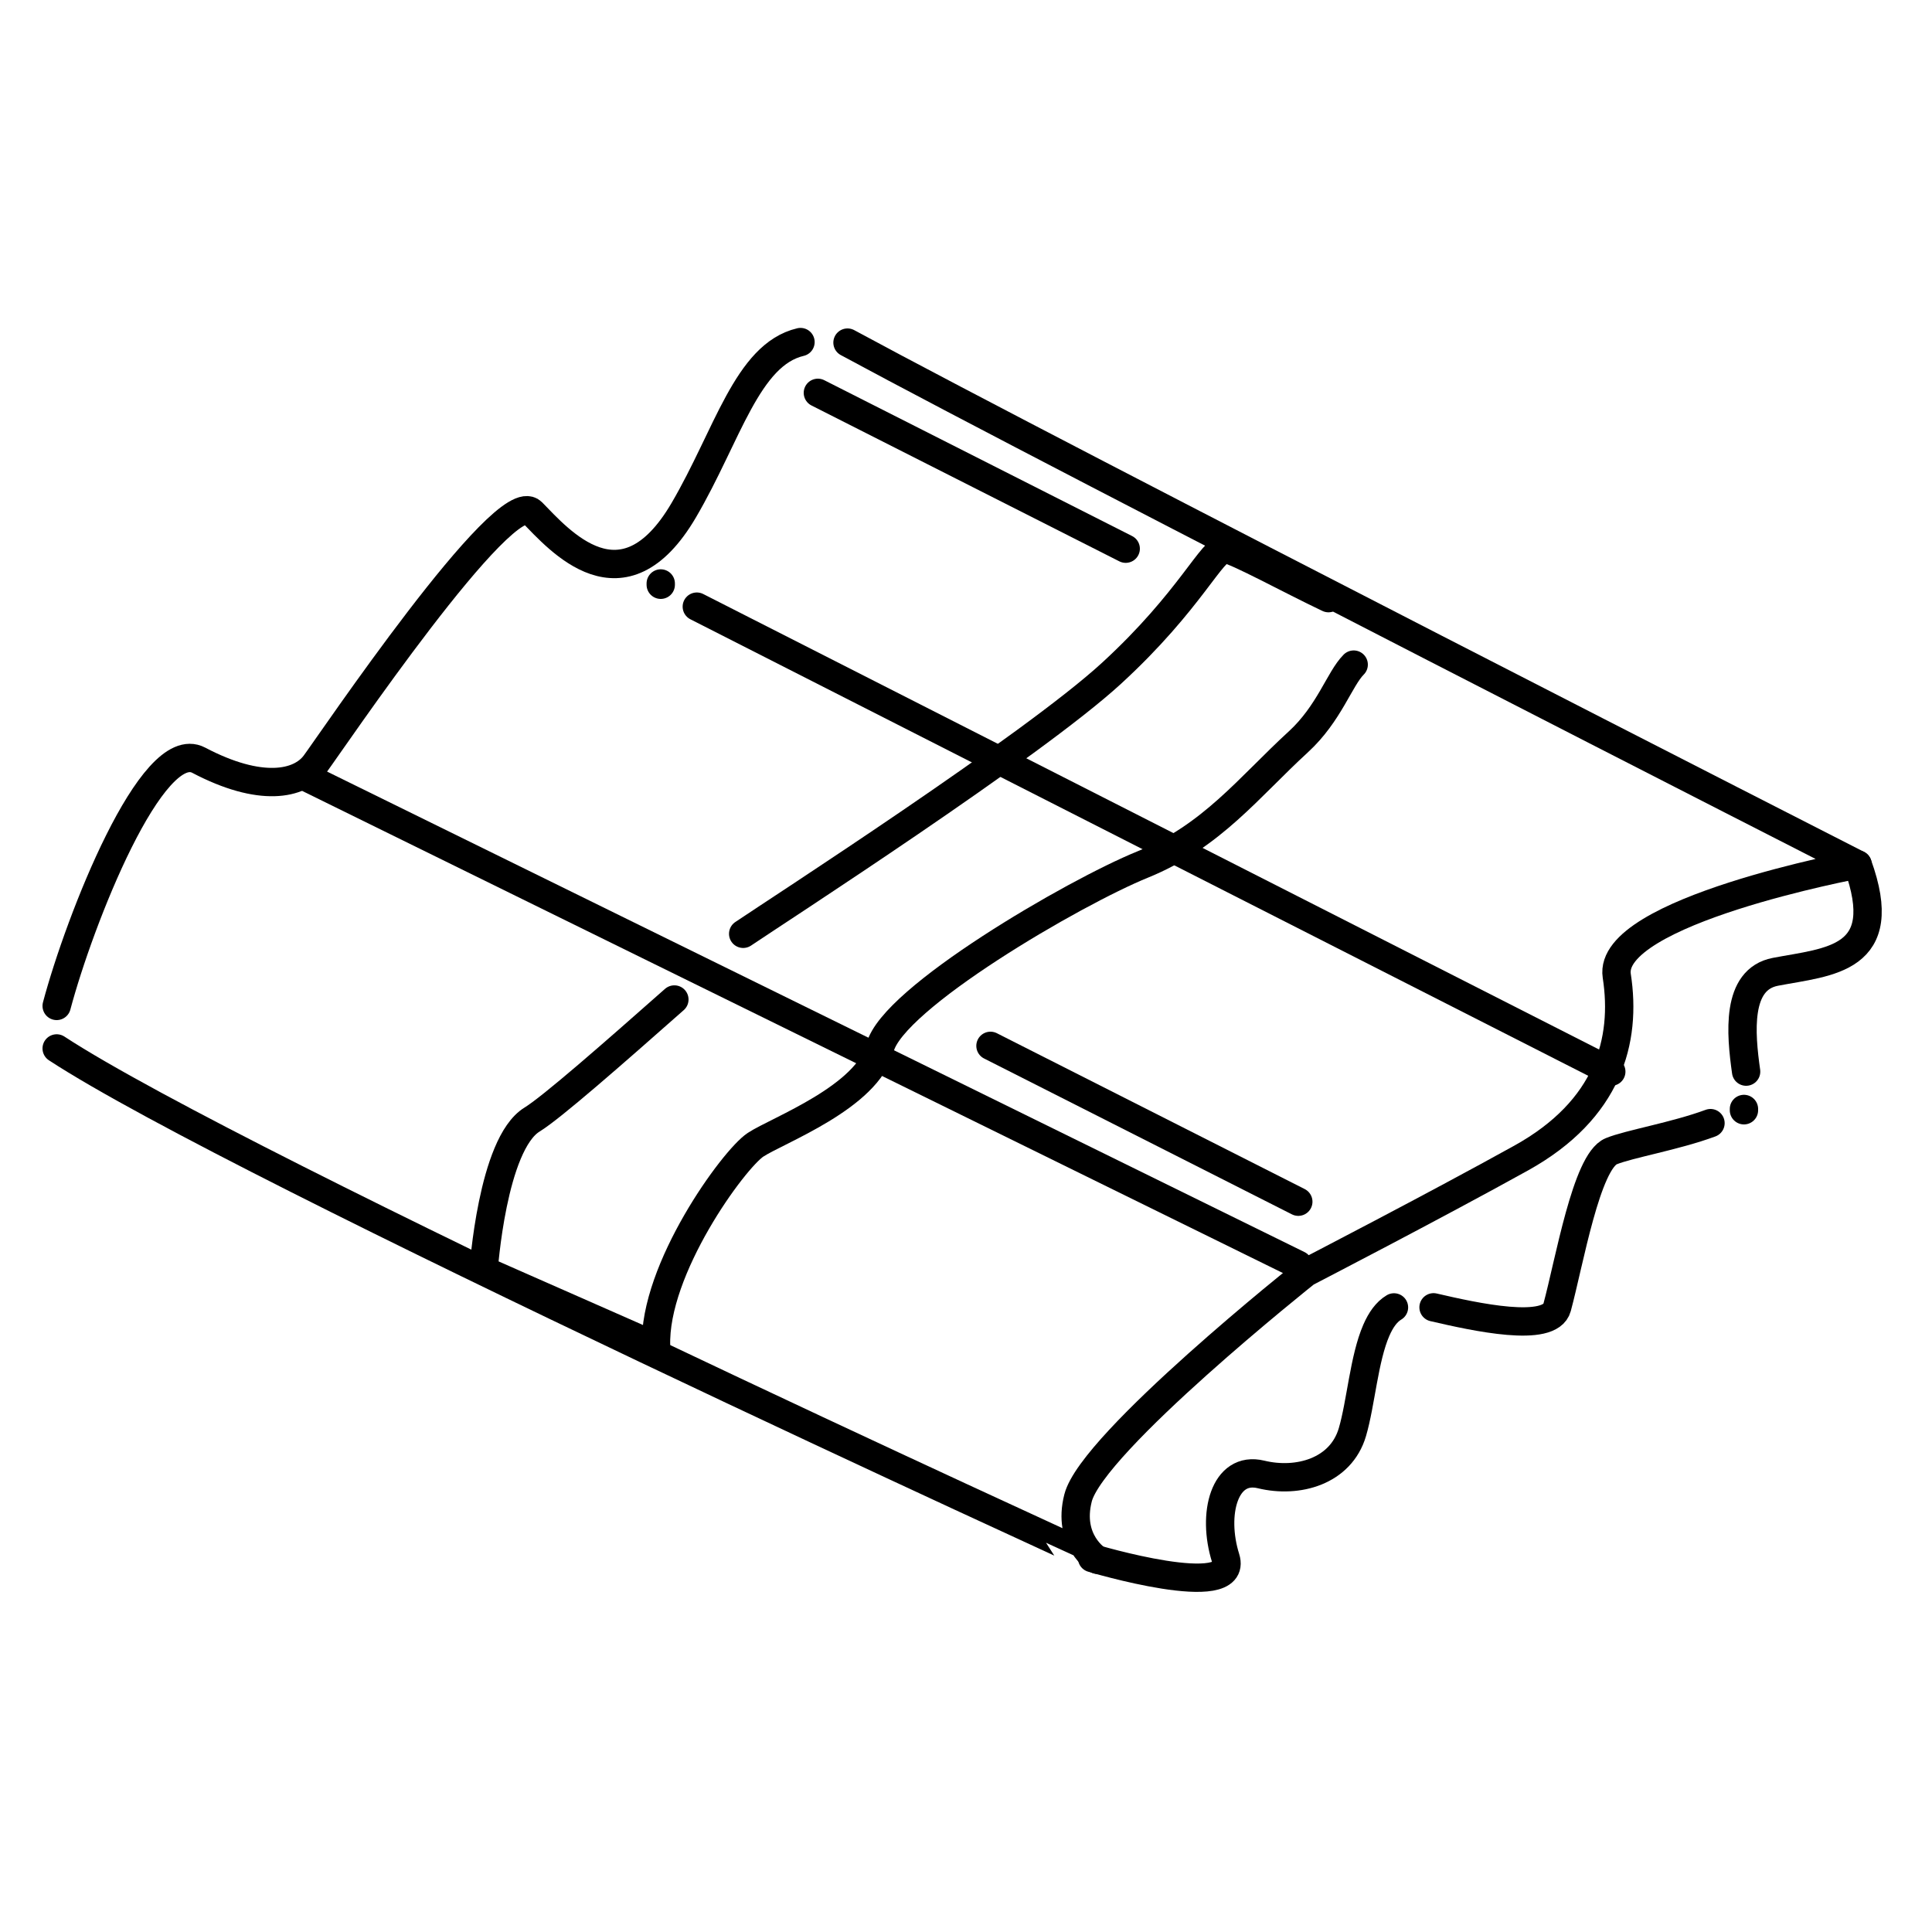 <svg id="Capa_26" data-name="Capa 26" xmlns="http://www.w3.org/2000/svg" viewBox="0 0 1500 1500"><defs><style>.cls-1{fill:none;stroke:#000;stroke-linecap:round;stroke-linejoin:round;stroke-width:22px;}</style></defs><title>Enchiladas</title><path class="cls-1" d="M658,266c170.38,92.2,784.25,405.19,784.25,405.19s-194.75,36.26-187,86.47-6.48,103.88-74.29,141.48S1014,988,1014,988s-166,132-177,175c-8.54,33.37,15,48,15,48S186.83,907.58,44,814"/><path class="cls-1" d="M44,781c17.93-67.3,74.12-209.82,110.25-190.79,47.88,25.22,78.4,19,90.35,3S392,376.24,413.07,397.73s70.29,79.31,117.74-1.52c34-57.95,49.18-120.83,90.69-130.63"/><line class="cls-1" x1="235" y1="602" x2="1008" y2="982"/><line class="cls-1" x1="541" y1="471" x2="1251" y2="832"/><path class="cls-1" d="M1355.68,832c-4.17-29.62-8-71.57,22.71-77.48,41.75-8,90.89-8.81,63.86-83.33"/><path class="cls-1" d="M1113,1015c32.14,7.46,90.43,20.37,95.93.07,9.48-35,22.8-113.31,42-121.24,13.51-5.59,49.9-11.76,77.09-21.83"/><path class="cls-1" d="M847.91,1209.69s114.43,34.31,103.66,0-.91-71.86,27.53-64.93,61.91-2.25,70.91-32.89c6.61-22.52,9-57.1,18.59-79.09,3.45-7.93,7.83-14.22,13.68-17.71"/><path class="cls-1" d="M1051,516c-11,11-19,38-43,60-38.21,35-67.12,73.37-120.8,95.19s-194.53,104-203.92,142.23-79.61,64.15-96.63,75.34-79.35,96.67-77.28,156.47l-133.91-59s6.68-98,37.61-117c15.16-9.28,62.74-51,110.51-93.22"/><path class="cls-1" d="M577,725c27-18.26,224-145.38,285.93-202.22s78.33-97.73,88.64-96.46c8.41,1,49.3,23.57,79.86,38.08"/><line class="cls-1" x1="513" y1="454" x2="513" y2="453"/><line class="cls-1" x1="1354" y1="862" x2="1354" y2="861"/><line class="cls-1" x1="635" y1="305" x2="874" y2="426"/><line class="cls-1" x1="769" y1="812" x2="1008" y2="933"/></svg>